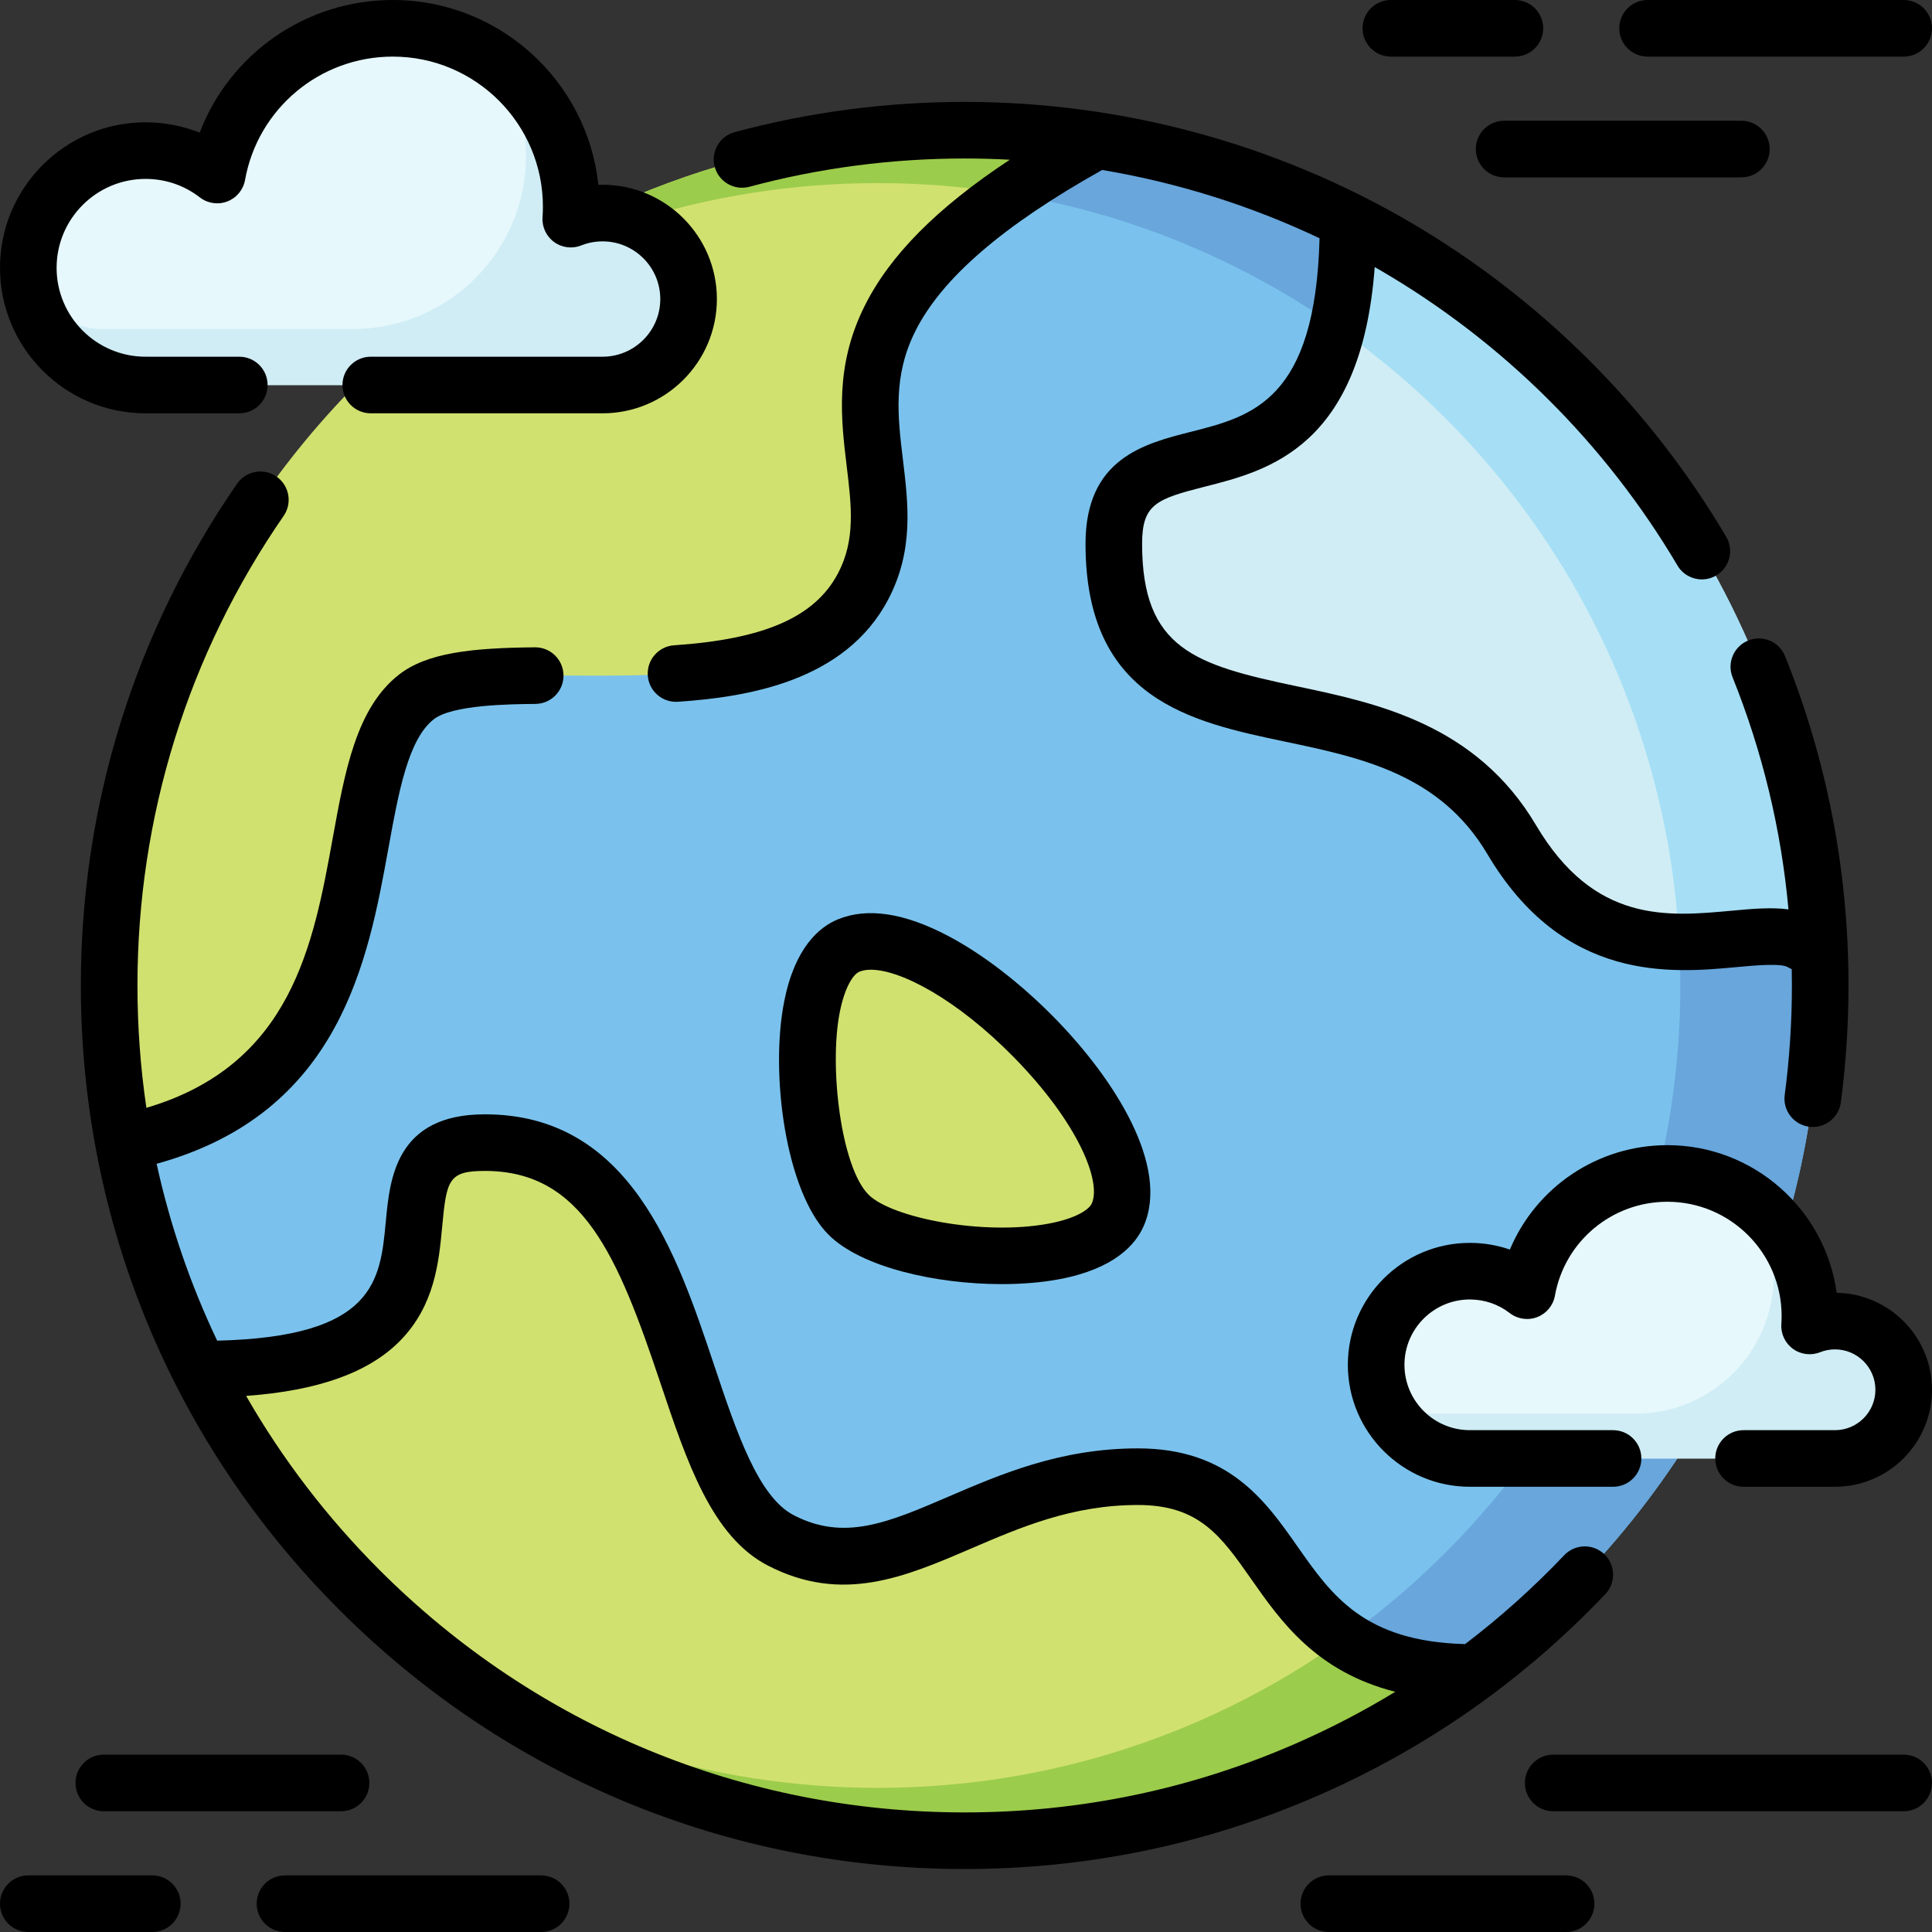 <svg id="planet" viewBox="0 0 512 512"  xmlns="http://www.w3.org/2000/svg">
  <rect x="0" y="0" width="512" height="512" fill="#333333" stroke="none"/>
  <g>
    <g>
      <path d="m482.326 261.16c0 74.593-36.047 140.766-91.667 182.067l-79.725 27.681-15.553-6.52-242.365-101.554c-9.402-18.681-16.283-38.832-20.224-60.032l52.12-141.376 146.017-112.894 9.142-7.07 50.669-4.25c23.564 3.66 45.929 10.95 66.492 21.281l124.314 193.277.71 6.3.06 2.12c0 .31.01.64.01.97z" fill="#7ac2ed"/><path d="m482.326 261.16c0 74.593-36.047 140.766-91.667 182.067l-79.725 27.681-15.553-6.52c86.826-26.761 149.928-107.634 149.928-203.228 0-117.435-95.218-212.638-212.67-212.638-.57 0-1.14 0-1.71.01l9.142-7.07 50.669-4.25c23.564 3.66 45.929 10.95 66.492 21.281l124.314 193.277.71 6.3.06 2.12c0 .31.01.64.01.97z" fill="#68a6dc"/>
      <g fill="#d1e16f">
      <path d="m290.741 37.211c-8.922 4.9-16.563 9.62-23.084 14.18-63.172 44.082-22.614 72.923-38.917 103.994-20.344 38.762-99.128 14.28-118.372 29.321-25.675 20.061 0 102.244-77.574 118.095-2.51-13.501-3.821-27.421-3.821-41.642 0-69.963 31.706-132.525 81.535-174.097 39.317-32.811 89.917-52.552 145.137-52.552 11.931.001 23.653.921 35.096 2.701z"/><path d="m296.205 321.905c-7.141 16.339-58.722 12.608-71.332 0s-16.475-64.498 0-71.321c23.3-9.65 81.43 48.215 71.332 71.321z"/><path d="m390.659 443.227c-37.707 28.001-84.426 44.572-135.015 44.572-55.17 0-105.73-19.701-145.027-52.462-23.844-19.861-43.528-44.532-57.601-72.503 89.307 0 34.106-60.032 75.514-60.032 55.33 0 48.189 89.813 78.415 105.414 29.856 15.421 52.16-16.881 94.608-16.881 32.246 0 32.596 28.101 54.59 42.952 7.891 5.32 18.573 8.94 34.516 8.94z"/></g><path d="m482.316 260.19c-.57-18.061-17.283-10.28-37.317-10.57-14.703-.21-31.196-4.78-44.408-27.091-31.096-52.522-105.43-13.541-105.43-78.403 0-36.061 47.099-6.51 59.241-57.322 1.8-7.52 2.831-16.801 2.831-28.311 73.914 37.101 124.723 113.444 125.083 201.697z" fill="#d0edf5"/><path d="m232.64 48.522c-45.448 0-87.576 14.261-122.133 38.542 39.317-32.811 89.917-52.552 145.137-52.552 11.932 0 23.654.92 35.096 2.7-8.922 4.9-16.563 9.62-23.084 14.18-11.392-1.89-23.084-2.87-35.016-2.87z" fill="#9ccc4b"/><path d="m356.143 434.287c7.891 5.32 18.573 8.94 34.516 8.94-37.707 28.001-84.426 44.572-135.015 44.572-55.17 0-105.73-19.701-145.027-52.462 34.536 24.241 76.614 38.461 122.023 38.461 46.048 0 88.686-14.64 123.503-39.511z" fill="#9ccc4b"/><path d="m482.316 260.19c-.57-18.061-17.283-10.28-37.317-10.57-3.601-67.383-38.587-126.435-90.597-162.816 1.8-7.52 2.831-16.801 2.831-28.311 73.914 37.101 124.723 113.444 125.083 201.697z" fill="#a6dff5"/></g><g><path d="m182.483 79.254c0 12.579-10.21 22.788-22.791 22.788h-121.123c-17.159 0-31.066-13.914-31.066-31.071 0-17.148 13.907-31.062 31.066-31.062 7.149 0 13.735 2.416 18.985 6.476 3.96-22.106 23.291-38.891 46.536-38.891 10.583 0 20.366 3.479 28.25 9.355 11.545 8.619 19.03 22.397 19.03 37.919 0 1.108-.036 2.216-.109 3.306 2.607-1.035 5.45-1.608 8.43-1.608 12.582.001 22.792 10.2 22.792 22.788z" fill="#e6f8fc"/><path d="m182.483 79.254c0 12.579-10.21 22.788-22.791 22.788h-121.123c-17.159 0-31.066-13.914-31.066-31.071 0 8.528 10.546 16.212 19.067 16.212h67.392c25.135-.245 45.428-20.699 45.428-45.884 0-8.992-2.58-17.375-7.049-24.45 11.545 8.619 19.03 22.397 19.03 37.919 0 1.108-.036 2.216-.109 3.306 2.607-1.035 5.45-1.608 8.43-1.608 12.581.001 22.791 10.2 22.791 22.788z" fill="#d0edf5"/></g><g><path d="m504.5 368.306c0 10.051-8.158 18.207-18.21 18.207h-96.775c-13.71 0-24.822-11.117-24.822-24.825 0-13.701 11.112-24.818 24.822-24.818 5.712 0 10.974 1.93 15.169 5.174 3.164-17.663 18.609-31.073 37.181-31.073 8.455 0 16.272 2.779 22.572 7.474 9.225 6.887 15.205 17.895 15.205 30.297 0 .885-.029 1.771-.087 2.641 2.083-.827 4.355-1.284 6.735-1.284 10.053 0 18.21 8.149 18.21 18.207z" fill="#e6f8fc"/><path d="m504.5 368.306c0 10.051-8.158 18.207-18.21 18.207h-96.775c-13.71 0-24.822-11.117-24.822-24.825 0 6.814 8.426 12.953 15.234 12.953h53.845c20.082-.196 36.296-16.538 36.296-36.661 0-7.184-2.061-13.882-5.632-19.535 9.225 6.887 15.205 17.895 15.205 30.297 0 .885-.029 1.771-.087 2.641 2.083-.827 4.355-1.284 6.735-1.284 10.054 0 18.211 8.149 18.211 18.207z" fill="#d0edf5"/></g></g><g><path d="m425.418 422.477c2.854-3.001 2.735-7.749-.266-10.604-3.002-2.854-7.749-2.735-10.604.266-8.185 8.607-16.959 16.471-26.278 23.564-26.78-.692-35.344-12.911-44.395-25.826-8.554-12.206-18.249-26.04-42.313-26.04-20.463 0-36.244 6.786-50.167 12.773-16.028 6.892-27.607 11.872-41.015 4.952-9.445-4.875-15.132-21.866-21.152-39.854-9.902-29.584-22.225-66.402-60.718-66.402-23.61 0-25.206 17.076-26.262 28.376-1.47 15.728-2.861 30.612-44.694 31.608-7.11-14.926-12.493-30.632-16.045-46.871 48.7-13.434 56.026-53.838 61.442-83.707 2.686-14.81 5.222-28.798 12.008-34.101 4.939-3.859 20.363-4.004 26.949-4.066 4.142-.039 7.468-3.428 7.429-7.57-.039-4.118-3.389-7.43-7.498-7.43-.024 0-.048 0-.072 0-16.729.157-28.593 1.424-36.043 7.246-11.29 8.822-14.322 25.542-17.532 43.245-5.135 28.319-10.914 60.195-49.395 71.55-1.57-10.643-2.369-21.476-2.369-32.431 0-44.742 13.396-87.77 38.739-124.434 2.355-3.407 1.502-8.079-1.905-10.434-3.407-2.356-8.079-1.503-10.434 1.905-27.084 39.182-41.4 85.16-41.4 132.963 0 62.545 24.364 121.347 68.603 165.573 44.239 44.225 103.057 68.581 165.62 68.581 32.66 0 64.266-6.593 93.941-19.596 28.66-12.557 54.172-30.469 75.826-53.236zm-169.767 57.833c-58.557 0-113.609-22.796-155.015-64.189-13.977-13.973-25.835-29.501-35.411-46.193 19.115-1.377 32.522-6.19 40.794-14.601 9.212-9.367 10.294-20.945 11.164-30.249 1.162-12.431 1.685-14.771 11.327-14.771 25.769 0 35.139 22.237 46.494 56.163 7.015 20.958 13.64 40.754 28.497 48.422 19.701 10.169 36.273 3.043 53.82-4.501 13.209-5.68 26.867-11.553 44.242-11.553 16.259 0 22.035 8.242 30.029 19.649 7.842 11.19 17.177 24.51 38.168 29.856-8.375 5.106-17.113 9.657-26.188 13.634-27.765 12.164-57.346 18.333-87.921 18.333z"/><path d="m198.597 49.496c18.505-4.973 37.701-7.494 57.054-7.494 3.995 0 7.983.109 11.96.326-19.345 12.767-31.757 25.321-38.459 38.725-7.979 15.959-6.269 30.094-4.76 42.564 1.262 10.429 2.352 19.436-2.29 28.277-6.092 11.602-19.495 17.498-43.457 19.115-4.133.279-7.257 3.855-6.978 7.988.267 3.961 3.563 6.996 7.476 6.996.169 0 .34-.006.512-.018 18.467-1.246 44.336-5.413 55.728-27.108 6.814-12.979 5.333-25.217 3.901-37.052-1.377-11.38-2.678-22.129 3.285-34.055 7.005-14.01 23.215-27.999 49.52-42.72 19.949 3.35 39.35 9.438 57.607 18.103-1.115 42.932-17.853 47.174-34.057 51.281-12.459 3.158-27.966 7.087-27.966 29.697 0 41.303 28.094 47.21 52.881 52.421 20.197 4.247 41.082 8.638 53.619 29.807 20.242 34.179 48.936 31.525 66.079 29.939 4.906-.455 12.32-1.14 13.756.169.003.003.362.108.825.413.027 1.426.041 2.855.041 4.285 0 9.707-.641 19.47-1.904 29.019-.543 4.106 2.345 7.876 6.451 8.419.334.044.666.066.993.066 3.705 0 6.927-2.745 7.426-6.517 1.35-10.199 2.034-20.625 2.034-30.987 0-30.155-5.654-59.513-16.805-87.256-1.544-3.843-5.912-5.705-9.756-4.162-3.843 1.545-5.707 5.913-4.162 9.756 7.932 19.735 12.891 40.348 14.812 61.502-4.617-.612-9.774-.135-15.094.357-17.055 1.579-36.386 3.366-51.791-22.646-15.899-26.847-42.259-32.389-63.439-36.842-26.92-5.66-40.967-9.91-40.967-37.743 0-10.471 3.726-11.881 16.651-15.157 16.748-4.244 41.423-10.497 44.994-58.187.544.311 1.087.624 1.629.94 32.361 18.872 59.54 45.894 78.596 78.145 1.4 2.369 3.898 3.686 6.464 3.686 1.297 0 2.611-.336 3.809-1.044 3.566-2.107 4.749-6.706 2.642-10.272-20.355-34.449-49.386-63.313-83.954-83.471-35.626-20.776-76.378-31.757-117.852-31.757-20.667 0-41.172 2.694-60.947 8.008-4 1.075-6.372 5.189-5.297 9.189 1.075 3.999 5.188 6.368 9.19 5.295z"/><path d="m486.731 342.604c-3.005-22.067-21.978-39.126-44.861-39.126-18.555 0-34.813 11.184-41.74 27.67-3.372-1.17-6.942-1.772-10.613-1.772-17.823 0-32.323 14.497-32.323 32.316s14.5 32.316 32.323 32.316h37.961c4.142 0 7.5-3.358 7.5-7.5s-3.358-7.5-7.5-7.5h-37.961c-9.552 0-17.323-7.768-17.323-17.316s7.771-17.316 17.323-17.316c3.872 0 7.531 1.247 10.582 3.605 2.075 1.604 4.837 2.007 7.283 1.064 2.447-.943 4.224-3.096 4.686-5.677 2.582-14.422 15.115-24.89 29.802-24.89 16.694 0 30.276 13.577 30.276 30.265 0 .703-.025 1.418-.074 2.126-.178 2.572.978 5.056 3.061 6.576s4.799 1.864 7.197.91c1.257-.501 2.59-.755 3.961-.755 5.905 0 10.709 4.802 10.709 10.704s-4.804 10.704-10.709 10.704h-24.232c-4.142 0-7.5 3.358-7.5 7.5s3.358 7.5 7.5 7.5h24.232c14.176 0 25.709-11.531 25.709-25.704 0-14.027-11.295-25.465-25.269-25.7z"/><path d="m38.569 109.532h24.846c4.142 0 7.5-3.358 7.5-7.5s-3.358-7.5-7.5-7.5h-24.846c-12.996 0-23.569-10.569-23.569-23.559s10.573-23.56 23.569-23.56c5.266 0 10.245 1.697 14.399 4.907 2.074 1.603 4.834 2.007 7.283 1.063 2.447-.943 4.223-3.095 4.686-5.677 3.392-18.951 19.859-32.706 39.156-32.706 21.935 0 39.781 17.839 39.781 39.766 0 .919-.033 1.859-.097 2.792-.178 2.572.978 5.056 3.061 6.576s4.8 1.864 7.197.909c1.796-.715 3.699-1.078 5.656-1.078 8.431 0 15.291 6.856 15.291 15.284s-6.859 15.283-15.291 15.283h-61.436c-4.142 0-7.5 3.358-7.5 7.5s3.358 7.5 7.5 7.5h61.435c16.702 0 30.291-13.585 30.291-30.283 0-16.699-13.588-30.284-30.291-30.284-.374 0-.747.007-1.119.02-2.898-27.491-26.224-48.985-54.478-48.985-23.076 0-43.215 14.294-51.176 35.159-4.512-1.811-9.352-2.746-14.349-2.746-21.266 0-38.568 17.298-38.568 38.56s17.302 38.559 38.569 38.559z"/><path d="m40.363 497h-32.863c-4.142 0-7.5 3.358-7.5 7.5s3.358 7.5 7.5 7.5h32.863c4.142 0 7.5-3.358 7.5-7.5s-3.358-7.5-7.5-7.5z"/><path d="m143.402 497h-67.876c-4.142 0-7.5 3.358-7.5 7.5s3.358 7.5 7.5 7.5h67.876c4.142 0 7.5-3.358 7.5-7.5s-3.358-7.5-7.5-7.5z"/><path d="m90.382 479.998c4.142 0 7.5-3.358 7.5-7.5s-3.358-7.5-7.5-7.5h-62.874c-4.142 0-7.5 3.358-7.5 7.5s3.358 7.5 7.5 7.5z"/><path d="m415.032 497h-62.875c-4.142 0-7.5 3.358-7.5 7.5s3.358 7.5 7.5 7.5h62.875c4.142 0 7.5-3.358 7.5-7.5s-3.358-7.5-7.5-7.5z"/><path d="m504.5 464.998h-92.886c-4.142 0-7.5 3.358-7.5 7.5s3.358 7.5 7.5 7.5h92.886c4.142 0 7.5-3.358 7.5-7.5s-3.358-7.5-7.5-7.5z"/><path d="m368.597 15h32.863c4.142 0 7.5-3.358 7.5-7.5s-3.358-7.5-7.5-7.5h-32.863c-4.142 0-7.5 3.358-7.5 7.5s3.358 7.5 7.5 7.5z"/><path d="m436.624 15h67.876c4.142 0 7.5-3.358 7.5-7.5s-3.358-7.5-7.5-7.5h-67.876c-4.142 0-7.5 3.358-7.5 7.5s3.357 7.5 7.5 7.5z"/><path d="m398.609 32.002c-4.142 0-7.5 3.358-7.5 7.5s3.358 7.5 7.5 7.5h62.875c4.142 0 7.5-3.358 7.5-7.5s-3.358-7.5-7.5-7.5z"/><path d="m251.324 248.063c-11.653-6.156-21.519-7.639-29.32-4.408-4.903 2.03-11.341 7.438-14.172 21.67-3.848 19.346.442 50.594 11.739 61.888 8.585 8.583 28.31 13.09 45.894 13.09 5.44 0 10.678-.432 15.314-1.308 14.556-2.75 20.167-9.176 22.312-14.083 6.925-15.842-7.669-38.884-23.636-55.165-8.955-9.13-18.945-16.831-28.131-21.684zm38.023 70.841c-.705 1.612-4.101 3.981-11.353 5.351-17.401 3.286-41.689-1.524-47.818-7.651-7.275-7.272-10.52-33.835-7.632-48.354 1.374-6.905 3.659-10.1 5.199-10.737.849-.351 1.875-.526 3.057-.526 7.929 0 22.857 7.876 37.946 23.262 16.846 17.179 23.187 32.738 20.601 38.655z"/></g></svg>

